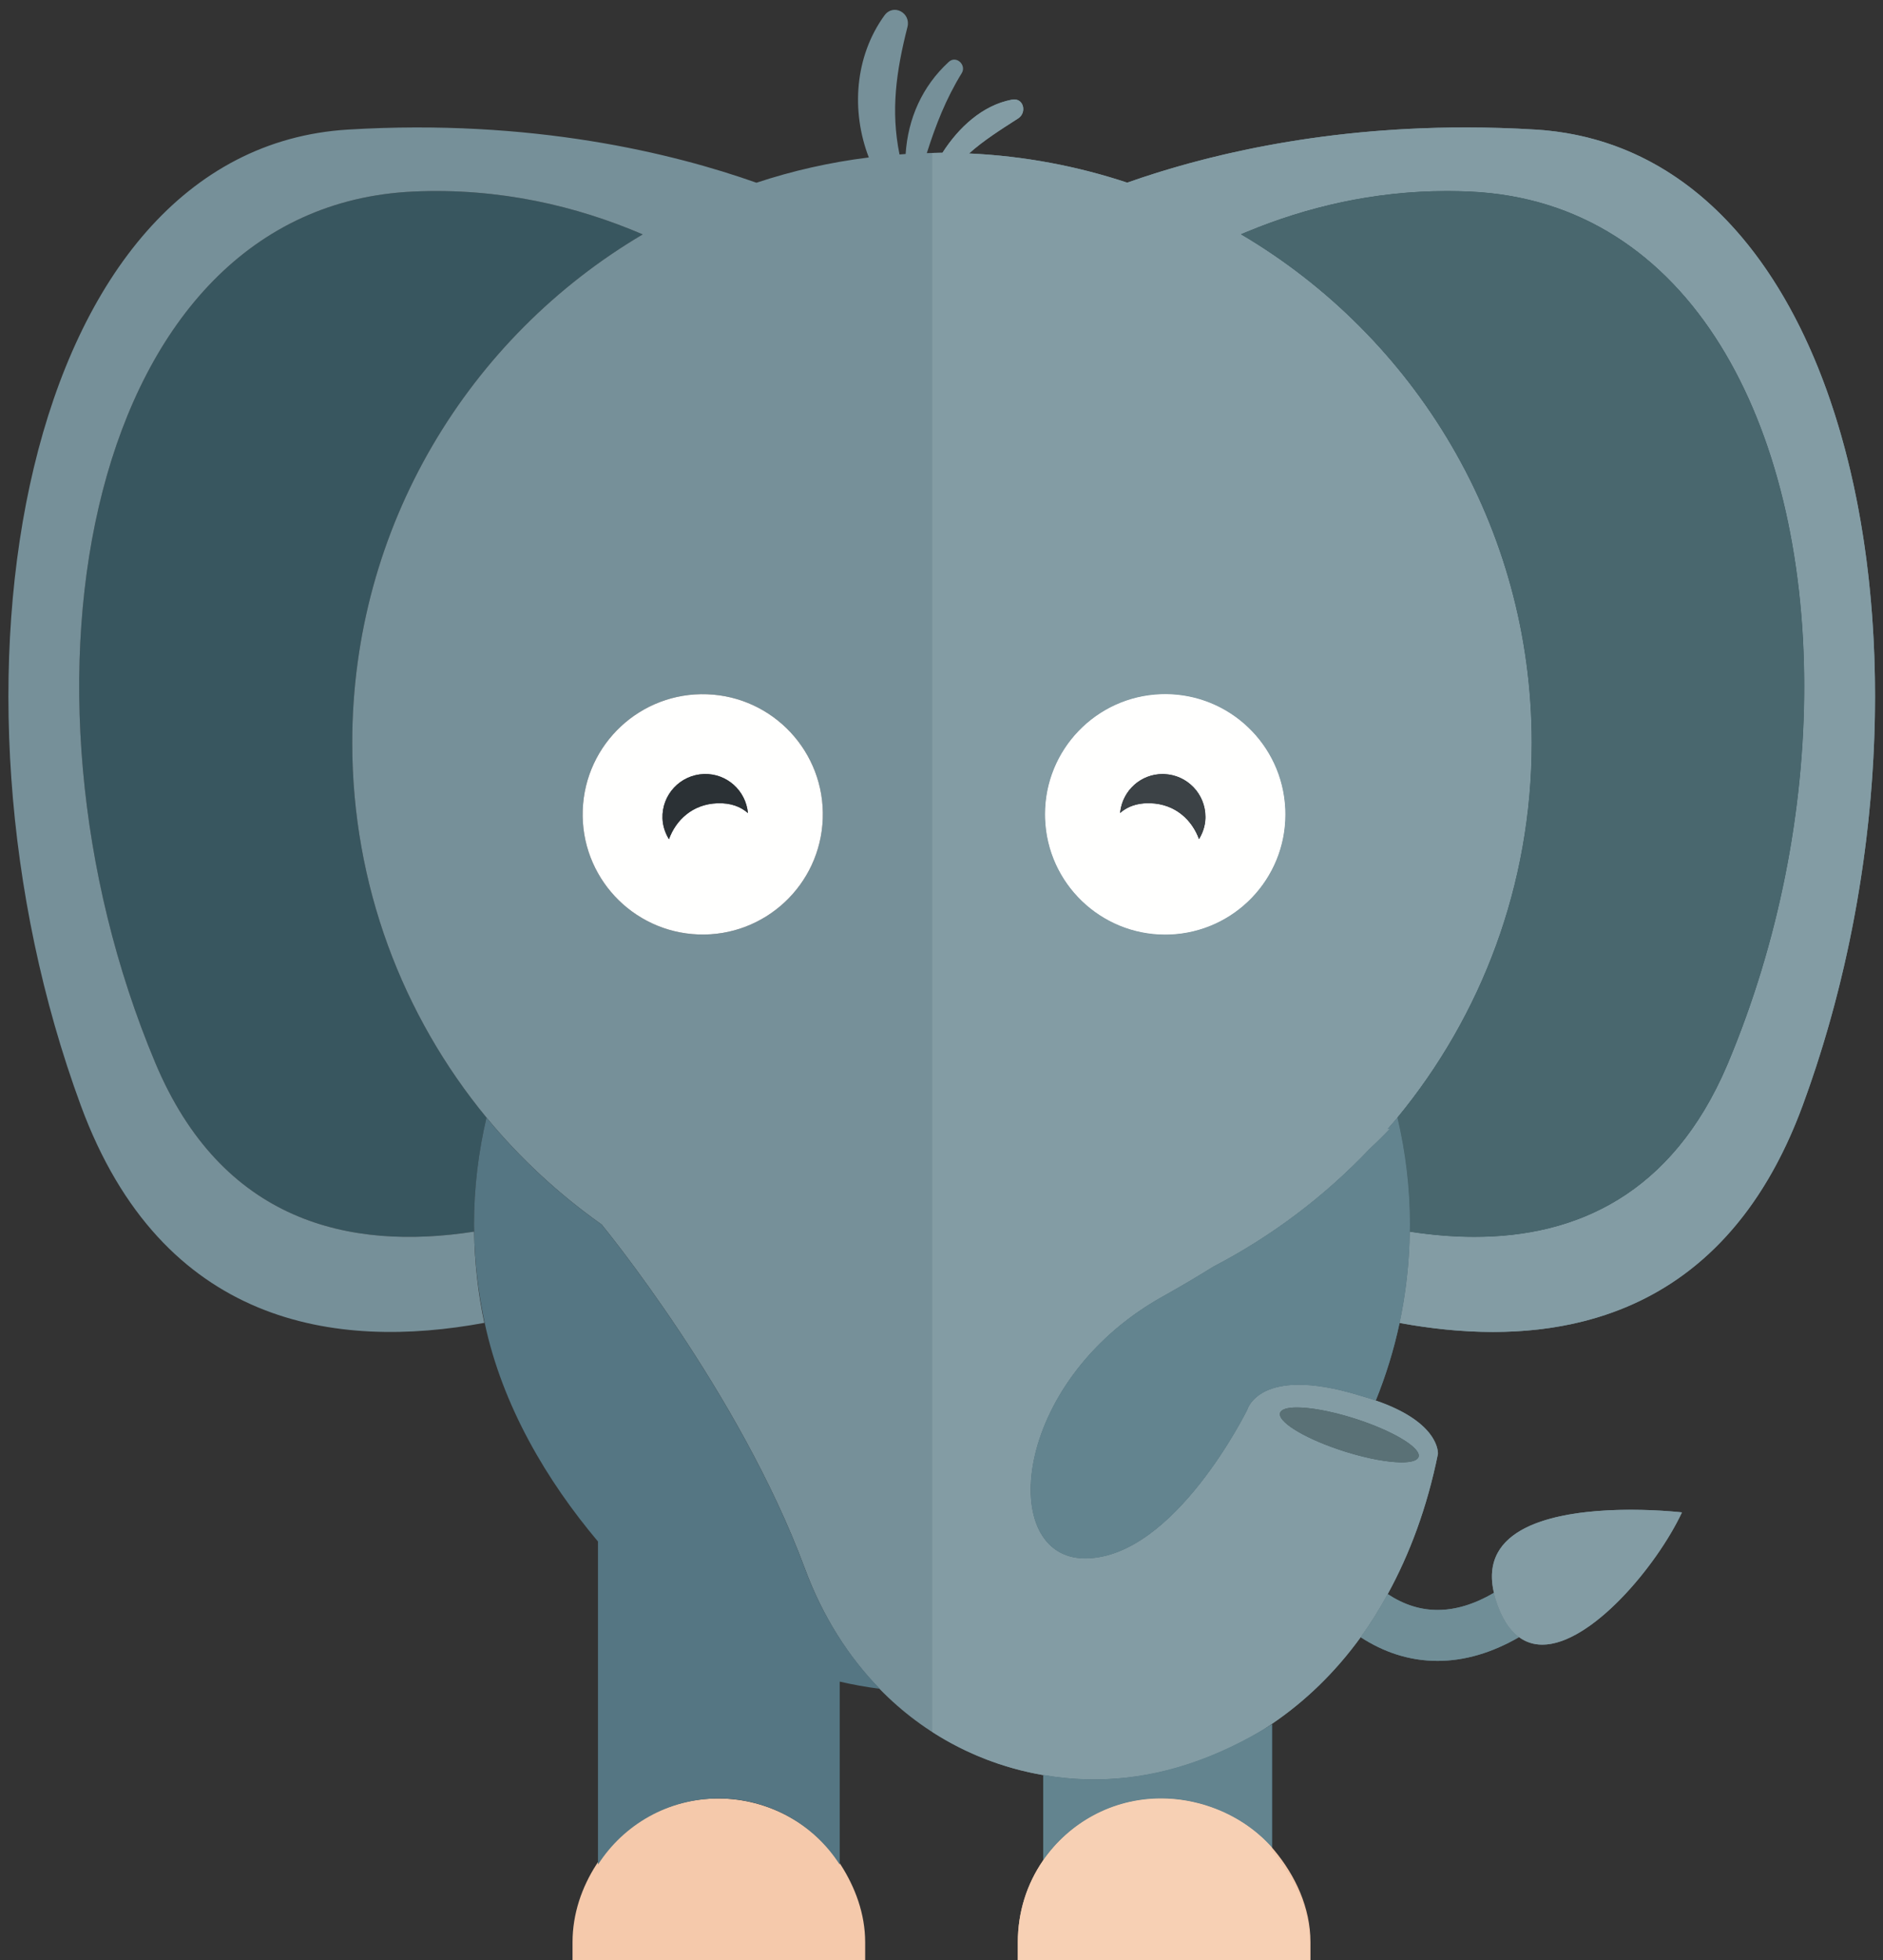 <?xml version="1.0" encoding="UTF-8"?>
<svg width="148px" height="154px" viewBox="0 0 148 154" version="1.1" xmlns="http://www.w3.org/2000/svg" xmlns:xlink="http://www.w3.org/1999/xlink">
    <rect x="0" y="0" width="148" height="154" fill="#333333" stroke="none"/>
    <!-- Generator: Sketch 52.4 (67378) - http://www.bohemiancoding.com/sketch -->
    <title>Group 10</title>
    <desc>Created with Sketch.</desc>
    <g id="Page-1" stroke="none" stroke-width="1" fill="none" fill-rule="evenodd">
        <g id="A&amp;M1" transform="translate(-86, -400)">
            <g id="Group-10" transform="translate(86, 400)">
                <path d="M38.237,87.798 C31.644,79.791 27.685,69.535 27.685,58.354 C27.685,41.341 36.856,26.477 50.519,18.414 C45.318,16.188 39.264,14.742 32.491,15.049 C6.859,16.207 -0.25,53.825 12.207,83.501 C17.446,95.981 27.442,98.281 37.267,96.757 C37.265,96.581 37.254,96.407 37.254,96.231 C37.254,93.327 37.601,90.507 38.237,87.798" id="Fill-393" fill="#38565F"></path>
                <path d="M101.017,63.639 C101.204,68.851 97.132,73.225 91.918,73.412 C86.708,73.597 82.335,69.523 82.149,64.313 C81.962,59.103 86.035,54.727 91.244,54.542 C96.456,54.356 100.83,58.429 101.017,63.639 M100.608,110.997 C100.835,110.284 103.456,110.48 106.465,111.436 C109.472,112.392 111.726,113.744 111.499,114.457 C111.273,115.171 108.65,114.974 105.644,114.019 C102.636,113.065 100.382,111.71 100.608,110.997 M55.573,54.542 C60.782,54.727 64.855,59.103 64.668,64.313 C64.482,69.523 60.109,73.597 54.899,73.412 C49.686,73.225 45.614,68.851 45.801,63.639 C45.988,58.429 50.361,54.356 55.573,54.542 M120.685,10.18 C106.217,9.303 95.12,12.044 88.597,14.349 C84.66,13.047 80.492,12.252 76.166,12.056 C77.313,11.028 78.641,10.194 80.027,9.302 C80.731,8.848 80.468,7.656 79.54,7.828 C77.247,8.254 75.358,10 74.076,12 L74.036,12 C73.637,12 73.242,12.02 72.845,12.031 C73.543,9.835 74.343,7.772 75.589,5.75 C75.986,5.105 75.156,4.325 74.572,4.861 C72.475,6.785 71.364,9.324 71.181,12.098 C71.02,12.107 70.86,12.123 70.7,12.135 C70.002,8.695 70.434,5.624 71.325,2.117 C71.608,1.008 70.213,0.245 69.51,1.219 C67.178,4.452 66.884,8.72 68.286,12.37 C65.241,12.747 62.288,13.417 59.455,14.355 C52.936,12.049 41.831,9.302 27.351,10.18 C1.685,11.736 -5.814,53.827 6.351,86.848 C12.751,104.218 26.484,106.069 38.066,103.925 C37.573,101.609 37.302,99.212 37.267,96.757 C27.442,98.281 17.446,95.981 12.207,83.501 C-0.25,53.825 6.859,16.207 32.491,15.049 C39.264,14.742 45.318,16.188 50.519,18.414 C36.856,26.477 27.685,41.341 27.685,58.355 C27.685,69.535 31.644,79.791 38.237,87.798 C40.873,90.999 43.937,93.831 47.331,96.228 L47.313,96.23 C47.313,96.23 58.117,109.348 63.259,123.219 C64.667,127.018 66.691,130.173 69.127,132.677 C72.717,136.366 77.206,138.622 81.944,139.443 C87.984,140.491 94.424,139.182 99.944,135.447 C102.525,133.701 104.907,131.436 106.945,128.622 C107.706,127.571 108.411,126.434 109.07,125.233 C110.8,122.079 112.168,118.424 113.018,114.225 C113.018,114.225 113.235,111.775 108.133,110.027 C107.786,109.908 107.416,109.792 107.018,109.681 C99.018,107.181 98.045,110.731 98.045,110.731 C98.045,110.731 92.351,122.347 85.351,122.431 C78.351,122.515 79.433,108.515 91.392,101.848 C92.811,101.057 94.137,100.269 95.386,99.493 C99.967,97.11 104.097,93.987 107.623,90.279 C108.697,89.271 109.242,88.673 109.242,88.673 L109.061,88.695 C109.32,88.396 109.584,88.102 109.835,87.797 C116.428,79.791 120.388,69.535 120.388,58.355 C120.388,41.335 111.209,26.466 97.537,18.405 C102.733,16.184 108.78,14.743 115.544,15.049 C141.176,16.207 148.285,53.825 135.828,83.501 C130.596,95.966 120.618,98.274 110.805,96.762 C110.77,99.218 110.498,101.615 110.004,103.932 C121.579,106.065 135.292,104.2 141.685,86.848 C153.85,53.827 146.351,11.736 120.685,10.18" id="Fill-394" fill="#769099"></path>
                <path d="M110.805,96.762 C120.618,98.274 130.596,95.966 135.828,83.501 C148.285,53.825 141.176,16.207 115.544,15.049 C108.78,14.743 102.733,16.184 97.537,18.405 C111.209,26.466 120.388,41.335 120.388,58.355 C120.388,69.535 116.428,79.791 109.835,87.797 C110.472,90.507 110.818,93.327 110.818,96.23 C110.818,96.409 110.808,96.584 110.805,96.762" id="Fill-395" fill="#38565F"></path>
                <path d="M109.746,129.97 C110.806,130.312 111.892,130.481 112.992,130.481 C115.102,130.481 117.263,129.85 119.393,128.615 C118.643,128.064 118.007,127.112 117.547,125.638 C117.493,125.463 117.46,125.301 117.42,125.134 C115.155,126.463 112.989,126.815 110.975,126.163 C110.325,125.953 109.689,125.641 109.07,125.233 C108.411,126.434 107.706,127.571 106.945,128.622 C107.84,129.2 108.774,129.656 109.746,129.97" id="Fill-396" fill="#63818C"></path>
                <path d="M119.393,128.615 C123.16,131.381 129.857,123.788 132.199,118.814 C132.199,118.814 115.467,116.842 117.42,125.134 C117.46,125.301 117.493,125.463 117.547,125.638 C118.007,127.112 118.643,128.064 119.393,128.615" id="Fill-397" fill="#769099"></path>
                <path d="M56.444,141.289 C52.453,141.289 48.88,143.363 46.87,146.487 C45.738,148.248 45,150.338 45,152.586 L45,154 L68,154 L68,152.586 C68,150.338 67.206,148.248 66.073,146.488 C64.064,143.363 60.434,141.289 56.444,141.289" id="Fill-398" fill="#F5C9AB"></path>
                <path d="M82,139.443 L82,146.187 C84,143.23 87.443,141.289 91.306,141.289 C94.803,141.289 98,142.879 100,145.375 L100,135.447 C94,139.182 88,140.491 82,139.443" id="Fill-399" fill="#557683"></path>
                <path d="M91.25,141.289 C87.387,141.289 84.004,143.23 81.967,146.187 C80.714,148.007 80,150.209 80,152.586 L80,154 L103,154 L103,152.586 C103,149.844 101.795,147.331 100.17,145.375 C98.098,142.879 94.747,141.289 91.25,141.289" id="Fill-400" fill="#F5C9AB"></path>
                <path d="M110.818,96.23 C110.818,93.327 110.472,90.507 109.835,87.797 C109.584,88.102 109.32,88.396 109.061,88.695 L109.242,88.673 C109.242,88.673 108.697,89.271 107.623,90.279 C104.097,93.987 99.967,97.11 95.386,99.493 C94.137,100.269 92.811,101.057 91.392,101.848 C79.433,108.515 78.351,122.515 85.351,122.431 C92.351,122.347 98.045,110.731 98.045,110.731 C98.045,110.731 99.018,107.181 107.018,109.681 C107.416,109.792 107.786,109.908 108.133,110.027 C108.925,108.072 109.556,106.036 110.004,103.932 C110.498,101.615 110.77,99.218 110.805,96.762 C110.808,96.584 110.818,96.409 110.818,96.23" id="Fill-401" fill="#557683"></path>
                <path d="M63.259,123.219 C58.117,109.349 47.314,96.231 47.314,96.231 L47.331,96.229 C43.937,93.831 40.873,90.999 38.237,87.798 C37.601,90.507 37.254,93.327 37.254,96.231 C37.254,96.407 37.265,96.581 37.267,96.757 C37.302,99.212 37.602,101.609 38.095,103.925 C39.486,110.463 43,116.356 47,121.102 L47,146.487 C49,143.363 52.509,141.289 56.5,141.289 C60.49,141.289 64,143.363 66,146.488 L66,132.108 C67,132.344 68.078,132.533 69.155,132.677 C66.719,130.173 64.667,127.018 63.259,123.219" id="Fill-402" fill="#557683"></path>
                <path d="M94.745,64.296 C94.725,64.898 94.532,65.448 94.239,65.928 C93.697,64.437 92.398,63.173 90.43,63.105 C89.391,63.067 88.6,63.372 88.035,63.874 C88.196,62.104 89.7,60.745 91.497,60.81 C93.355,60.874 94.81,62.436 94.745,64.296 M82.149,64.313 C82.335,69.523 86.708,73.597 91.918,73.412 C97.132,73.225 101.204,68.851 101.017,63.639 C100.83,58.429 96.456,54.356 91.244,54.542 C86.035,54.727 81.962,59.103 82.149,64.313" id="Fill-403" fill="#FFFFFE"></path>
                <path d="M88.035,63.874 C88.6,63.372 89.391,63.067 90.43,63.105 C92.398,63.173 93.697,64.437 94.239,65.928 C94.532,65.448 94.725,64.898 94.745,64.296 C94.81,62.436 93.355,60.874 91.497,60.81 C89.7,60.745 88.196,62.104 88.035,63.874" id="Fill-404" fill="#2B3135"></path>
                <path d="M55.32,60.81 C57.117,60.745 58.621,62.104 58.783,63.874 C58.218,63.372 57.427,63.067 56.389,63.104 C54.419,63.173 53.121,64.437 52.578,65.928 C52.285,65.448 52.094,64.898 52.072,64.296 C52.007,62.437 53.462,60.874 55.32,60.81 Z M54.899,73.412 C60.109,73.597 64.482,69.523 64.668,64.313 C64.855,59.102 60.782,54.727 55.573,54.542 C50.361,54.356 45.988,58.429 45.801,63.64 C45.614,68.851 49.686,73.226 54.899,73.412 Z" id="Fill-405" fill="#FFFFFE"></path>
                <path d="M56.389,63.104 C57.427,63.067 58.218,63.372 58.783,63.874 C58.621,62.104 57.117,60.745 55.32,60.81 C53.462,60.874 52.007,62.437 52.072,64.296 C52.094,64.898 52.285,65.448 52.578,65.928 C53.121,64.437 54.419,63.173 56.389,63.104" id="Fill-406" fill="#2B3135"></path>
                <path d="M105.644,114.019 C108.65,114.974 111.273,115.171 111.499,114.457 C111.726,113.744 109.472,112.392 106.465,111.436 C103.456,110.48 100.835,110.284 100.608,110.997 C100.382,111.71 102.636,113.065 105.644,114.019" id="Fill-407" fill="#496067"></path>
                <path d="M85.996,139.792 C85.785,139.792 85.575,139.789 85.365,139.783 C84.243,139.753 83.122,139.639 82,139.443 L82,139.453 C81.981,139.45 81.963,139.447 81.944,139.443 C81.929,139.441 81.915,139.438 81.9,139.436 C81.892,139.434 81.883,139.433 81.875,139.431 C81.872,139.431 81.869,139.43 81.865,139.43 C78.842,138.895 75.925,137.767 73.277,136.063 L73.277,12.019 C73.521,12.011 73.764,12.001 74.009,12 C74.018,12 74.027,12 74.036,12 L74.076,12 C75.343,10.023 77.203,8.295 79.459,7.844 C79.486,7.838 79.513,7.833 79.54,7.828 C79.602,7.817 79.66,7.811 79.716,7.811 C80.174,7.811 80.428,8.178 80.427,8.566 C80.427,8.841 80.299,9.126 80.027,9.302 C78.641,10.194 77.313,11.028 76.166,12.056 C80.492,12.252 84.66,13.047 88.597,14.349 C94.267,12.345 103.391,10.012 115.183,10.012 C116.957,10.012 118.793,10.065 120.685,10.18 C138.317,11.249 147.376,31.45 147.374,54.698 C147.373,65.289 145.492,76.513 141.685,86.848 C136.608,100.628 126.916,104.641 117.343,104.641 C114.862,104.641 112.387,104.371 110.004,103.932 C110.498,101.615 110.77,99.218 110.805,96.762 C112.504,97.023 114.205,97.171 115.888,97.171 C115.889,97.171 115.89,97.171 115.89,97.171 C115.893,97.171 115.897,97.171 115.9,97.171 C123.885,97.168 131.406,93.848 135.745,83.698 C135.749,83.688 135.753,83.677 135.757,83.668 C135.781,83.613 135.804,83.557 135.828,83.501 C139.83,73.966 141.813,63.612 141.81,53.91 C141.805,33.416 132.941,15.835 115.544,15.049 C114.937,15.021 114.337,15.008 113.742,15.008 C113.741,15.008 113.741,15.008 113.74,15.008 C113.737,15.008 113.733,15.008 113.73,15.008 C107.929,15.009 102.685,16.28 98.088,18.174 C98.017,18.203 97.945,18.233 97.874,18.263 C97.867,18.266 97.859,18.269 97.852,18.272 C97.832,18.28 97.813,18.288 97.794,18.296 C97.708,18.332 97.622,18.369 97.537,18.405 C111.209,26.466 120.388,41.335 120.388,58.355 C120.388,69.535 116.428,79.791 109.835,87.797 C109.584,88.102 109.32,88.396 109.061,88.695 L109.242,88.673 C109.242,88.673 108.697,89.271 107.623,90.279 C104.097,93.987 99.967,97.11 95.386,99.493 C94.137,100.269 92.811,101.057 91.392,101.848 C91.334,101.88 91.277,101.912 91.22,101.944 C91.219,101.945 91.217,101.946 91.216,101.946 C79.456,108.632 78.39,122.433 85.288,122.431 C85.3,122.431 85.311,122.431 85.322,122.431 C85.326,122.431 85.329,122.431 85.333,122.431 C85.334,122.431 85.335,122.431 85.337,122.431 C85.341,122.431 85.346,122.431 85.351,122.431 C92.351,122.347 98.045,110.731 98.045,110.731 C98.045,110.731 98.577,108.791 102.087,108.789 C102.089,108.789 102.09,108.789 102.091,108.789 C102.094,108.789 102.097,108.789 102.101,108.789 C103.302,108.79 104.851,109.018 106.846,109.628 C106.881,109.638 106.916,109.649 106.952,109.66 C106.974,109.667 106.996,109.674 107.018,109.681 C107.416,109.792 107.786,109.908 108.133,110.027 C112.837,111.639 113.019,113.847 113.019,114.182 C113.019,114.211 113.018,114.225 113.018,114.225 C112.168,118.424 110.8,122.079 109.07,125.233 C108.411,126.434 107.706,127.571 106.945,128.622 C104.907,131.436 102.525,133.701 99.944,135.447 C99.709,135.606 99.474,135.76 99.236,135.91 C94.823,138.505 90.409,139.79 85.996,139.792 M110.174,114.886 C110.175,114.886 110.176,114.886 110.177,114.886 C110.922,114.886 111.407,114.746 111.499,114.457 C111.51,114.424 111.515,114.389 111.515,114.353 C111.513,113.618 109.331,112.347 106.465,111.436 C106.372,111.406 106.28,111.377 106.188,111.349 C106.168,111.343 106.149,111.338 106.13,111.332 C106.114,111.327 106.097,111.322 106.081,111.317 C106.077,111.316 106.072,111.314 106.067,111.313 C104.454,110.831 102.982,110.575 101.971,110.568 C101.958,110.568 101.945,110.568 101.932,110.568 C101.931,110.568 101.931,110.568 101.93,110.568 C101.199,110.569 100.718,110.703 100.614,110.982 C100.612,110.987 100.61,110.992 100.608,110.997 C100.598,111.031 100.593,111.065 100.593,111.102 C100.595,111.836 102.777,113.109 105.644,114.019 C105.661,114.025 105.678,114.03 105.695,114.036 C105.702,114.038 105.709,114.04 105.716,114.042 C105.724,114.045 105.732,114.047 105.74,114.05 C105.755,114.054 105.77,114.059 105.785,114.064 C105.799,114.068 105.813,114.073 105.828,114.077 C105.847,114.083 105.865,114.089 105.884,114.094 C107.557,114.607 109.092,114.88 110.135,114.886 C110.148,114.886 110.161,114.886 110.174,114.886 M91.578,73.418 C91.691,73.418 91.804,73.416 91.918,73.412 C97.02,73.229 101.029,69.037 101.023,63.974 C101.023,63.863 101.021,63.751 101.017,63.639 C101.016,63.618 101.015,63.596 101.014,63.574 C101.014,63.56 101.013,63.546 101.012,63.532 C100.776,58.49 96.617,54.541 91.596,54.536 C91.593,54.536 91.59,54.536 91.586,54.536 C91.472,54.536 91.359,54.538 91.244,54.542 C86.147,54.723 82.137,58.916 82.143,63.979 C82.143,64.09 82.145,64.201 82.149,64.313 C82.331,69.407 86.513,73.414 91.568,73.418 C91.571,73.418 91.575,73.418 91.578,73.418" id="Fill-409" fill="#839CA4"></path>
                <path d="M115.89,97.171 C115.89,97.171 115.889,97.171 115.888,97.171 C114.206,97.171 112.503,97.023 110.805,96.762 C110.808,96.584 110.818,96.409 110.818,96.23 C110.818,93.327 110.472,90.507 109.835,87.797 C116.428,79.791 120.388,69.535 120.388,58.355 C120.388,41.335 111.209,26.466 97.537,18.405 C97.622,18.369 97.708,18.332 97.794,18.296 C97.813,18.288 97.832,18.28 97.852,18.272 C97.859,18.269 97.867,18.266 97.874,18.263 C97.945,18.233 98.017,18.203 98.088,18.174 C102.685,16.28 107.929,15.009 113.73,15.008 C113.733,15.008 113.737,15.008 113.74,15.008 C113.741,15.008 113.741,15.008 113.742,15.008 C114.336,15.008 114.938,15.021 115.544,15.049 C132.941,15.835 141.805,33.416 141.81,53.91 C141.813,63.612 139.83,73.966 135.828,83.501 C135.804,83.557 135.781,83.613 135.757,83.668 C135.753,83.677 135.749,83.688 135.745,83.698 C131.406,93.848 123.885,97.168 115.9,97.171 C115.897,97.171 115.893,97.171 115.89,97.171" id="Fill-410" fill="#49676E"></path>
                <path d="M112.992,130.481 C111.892,130.481 110.806,130.312 109.746,129.97 C108.774,129.656 107.84,129.2 106.945,128.622 C107.706,127.571 108.411,126.434 109.07,125.233 C109.689,125.641 110.325,125.953 110.975,126.163 C111.631,126.376 112.304,126.481 112.992,126.481 C114.412,126.481 115.894,126.029 117.42,125.134 C117.46,125.301 117.493,125.463 117.547,125.638 C118.007,127.112 118.643,128.064 119.393,128.615 C117.263,129.85 115.102,130.481 112.992,130.481" id="Fill-411" fill="#708E97"></path>
                <path d="M121.221,129.205 C120.564,129.205 119.946,129.022 119.393,128.615 C118.643,128.064 118.007,127.112 117.547,125.638 C117.493,125.463 117.46,125.301 117.42,125.134 C117.311,124.673 117.261,124.243 117.261,123.844 C117.271,119.372 123.75,118.609 128.171,118.609 C130.461,118.609 132.199,118.814 132.199,118.814 C130.201,123.057 125.035,129.205 121.221,129.205" id="Fill-412" fill="#839CA4"></path>
                <path d="M82,146.139 L82,139.443 C83.122,139.639 84.243,139.753 85.365,139.783 C85.572,139.789 85.78,139.792 85.988,139.792 C85.99,139.792 85.993,139.792 85.996,139.792 C90.409,139.79 94.823,138.505 99.236,135.91 C99.472,135.771 99.708,135.629 99.944,135.482 L99.944,145.112 C98.701,143.714 97.049,142.625 95.202,141.972 C93.984,141.53 92.668,141.289 91.306,141.289 C91.297,141.289 91.288,141.289 91.279,141.289 C91.27,141.289 91.26,141.289 91.25,141.289 C87.408,141.289 84.041,143.21 82,146.139" id="Fill-413" fill="#63848F"></path>
                <path d="M102.944,154 L80,154 L80,152.586 C80,150.209 80.714,148.007 81.967,146.187 C81.978,146.171 81.989,146.155 82,146.139 C84.041,143.21 87.408,141.289 91.25,141.289 C91.26,141.289 91.27,141.289 91.279,141.289 C92.631,141.292 93.96,141.533 95.202,141.972 C97.049,142.625 98.701,143.714 99.944,145.112 L99.944,145.375 C101.569,147.331 102.944,149.844 102.944,152.586 L102.944,154" id="Fill-414" fill="#F7D0B4"></path>
                <path d="M85.288,122.431 C78.391,122.431 79.457,108.631 91.216,101.946 C91.217,101.946 91.219,101.945 91.22,101.944 C91.277,101.912 91.334,101.88 91.392,101.848 C92.811,101.057 94.137,100.269 95.386,99.493 C99.967,97.11 104.097,93.987 107.623,90.279 C108.697,89.271 109.242,88.673 109.242,88.673 L109.061,88.695 C109.32,88.396 109.584,88.102 109.835,87.797 C110.472,90.507 110.818,93.327 110.818,96.23 C110.818,96.409 110.808,96.584 110.805,96.762 C110.77,99.218 110.498,101.615 110.004,103.932 C109.556,106.036 108.925,108.072 108.133,110.027 C107.786,109.908 107.416,109.792 107.018,109.681 C106.996,109.674 106.974,109.667 106.952,109.66 C106.916,109.649 106.881,109.638 106.846,109.628 C104.851,109.018 103.302,108.79 102.101,108.789 C102.097,108.789 102.094,108.789 102.091,108.789 C102.09,108.789 102.089,108.789 102.087,108.789 C98.577,108.791 98.045,110.731 98.045,110.731 C98.045,110.731 92.351,122.347 85.351,122.431 C85.346,122.431 85.341,122.431 85.337,122.431 C85.335,122.431 85.334,122.431 85.333,122.431 C85.329,122.431 85.326,122.431 85.322,122.431 C85.311,122.431 85.3,122.431 85.288,122.431" id="Fill-415" fill="#63848F"></path>
                <path d="M91.578,73.418 C91.575,73.418 91.571,73.418 91.568,73.418 C86.514,73.413 82.331,69.406 82.149,64.313 C82.145,64.201 82.143,64.09 82.143,63.979 C82.137,58.916 86.147,54.723 91.244,54.542 C91.359,54.538 91.472,54.536 91.586,54.536 C91.59,54.536 91.593,54.536 91.596,54.536 C96.616,54.541 100.776,58.49 101.012,63.532 C101.013,63.546 101.014,63.56 101.014,63.574 C101.015,63.596 101.016,63.618 101.017,63.639 C101.021,63.751 101.023,63.863 101.023,63.974 C101.029,69.037 97.02,73.229 91.918,73.412 C91.804,73.416 91.691,73.418 91.578,73.418 M90.395,63.103 C90.406,63.104 90.418,63.104 90.43,63.105 C92.398,63.173 93.697,64.437 94.239,65.928 C94.532,65.448 94.725,64.898 94.745,64.296 C94.747,64.252 94.747,64.209 94.747,64.166 C94.742,62.364 93.312,60.872 91.497,60.81 C91.487,60.809 91.477,60.809 91.466,60.809 C91.436,60.808 91.405,60.807 91.375,60.807 L91.374,60.807 C89.67,60.807 88.255,62.088 88.047,63.762 C88.045,63.784 88.042,63.805 88.04,63.826 C88.038,63.842 88.037,63.858 88.035,63.874 C88.044,63.866 88.053,63.858 88.062,63.85 C88.079,63.836 88.096,63.821 88.113,63.807 C88.638,63.373 89.347,63.103 90.253,63.102 C90.255,63.102 90.258,63.102 90.26,63.102 C90.261,63.102 90.261,63.102 90.262,63.102 C90.305,63.102 90.35,63.102 90.395,63.103" id="Fill-416" fill="#FFFFFE"></path>
                <path d="M94.239,65.928 C93.697,64.437 92.398,63.173 90.43,63.105 C90.418,63.104 90.406,63.104 90.395,63.103 C90.35,63.102 90.306,63.102 90.262,63.102 C90.261,63.102 90.261,63.102 90.26,63.102 C90.258,63.102 90.255,63.102 90.253,63.102 C89.347,63.103 88.638,63.373 88.113,63.807 C88.096,63.821 88.079,63.836 88.062,63.85 C88.053,63.858 88.044,63.866 88.035,63.874 C88.037,63.858 88.038,63.842 88.04,63.826 C88.042,63.805 88.045,63.784 88.047,63.762 C88.255,62.088 89.67,60.807 91.374,60.807 L91.375,60.807 C91.405,60.807 91.436,60.808 91.466,60.809 C91.477,60.809 91.487,60.809 91.497,60.81 C93.312,60.872 94.742,62.364 94.747,64.166 C94.747,64.209 94.747,64.252 94.745,64.296 C94.725,64.898 94.532,65.448 94.239,65.928" id="Fill-417" fill="#3C4246"></path>
                <path d="M110.174,114.886 C110.161,114.886 110.148,114.886 110.135,114.886 C109.092,114.88 107.557,114.607 105.884,114.094 C105.865,114.089 105.847,114.083 105.828,114.077 C105.813,114.073 105.799,114.068 105.785,114.064 C105.77,114.059 105.755,114.054 105.74,114.05 C105.732,114.047 105.724,114.045 105.716,114.042 C105.709,114.04 105.702,114.038 105.695,114.036 C105.678,114.03 105.661,114.025 105.644,114.019 C102.777,113.109 100.595,111.836 100.593,111.102 C100.593,111.065 100.598,111.031 100.608,110.997 C100.61,110.992 100.612,110.987 100.614,110.982 C100.718,110.703 101.199,110.569 101.93,110.568 C101.931,110.568 101.931,110.568 101.932,110.568 C101.945,110.568 101.958,110.568 101.971,110.568 C102.982,110.575 104.454,110.831 106.067,111.313 C106.072,111.314 106.077,111.316 106.081,111.317 C106.097,111.322 106.114,111.327 106.13,111.332 C106.149,111.338 106.168,111.343 106.188,111.349 C106.279,111.377 106.372,111.406 106.465,111.436 C109.331,112.347 111.513,113.618 111.515,114.353 C111.515,114.389 111.51,114.424 111.499,114.457 C111.407,114.746 110.922,114.886 110.177,114.886 C110.176,114.886 110.175,114.886 110.174,114.886" id="Fill-418" fill="#5A7176"></path>
            </g>
        </g>
    </g>
</svg>